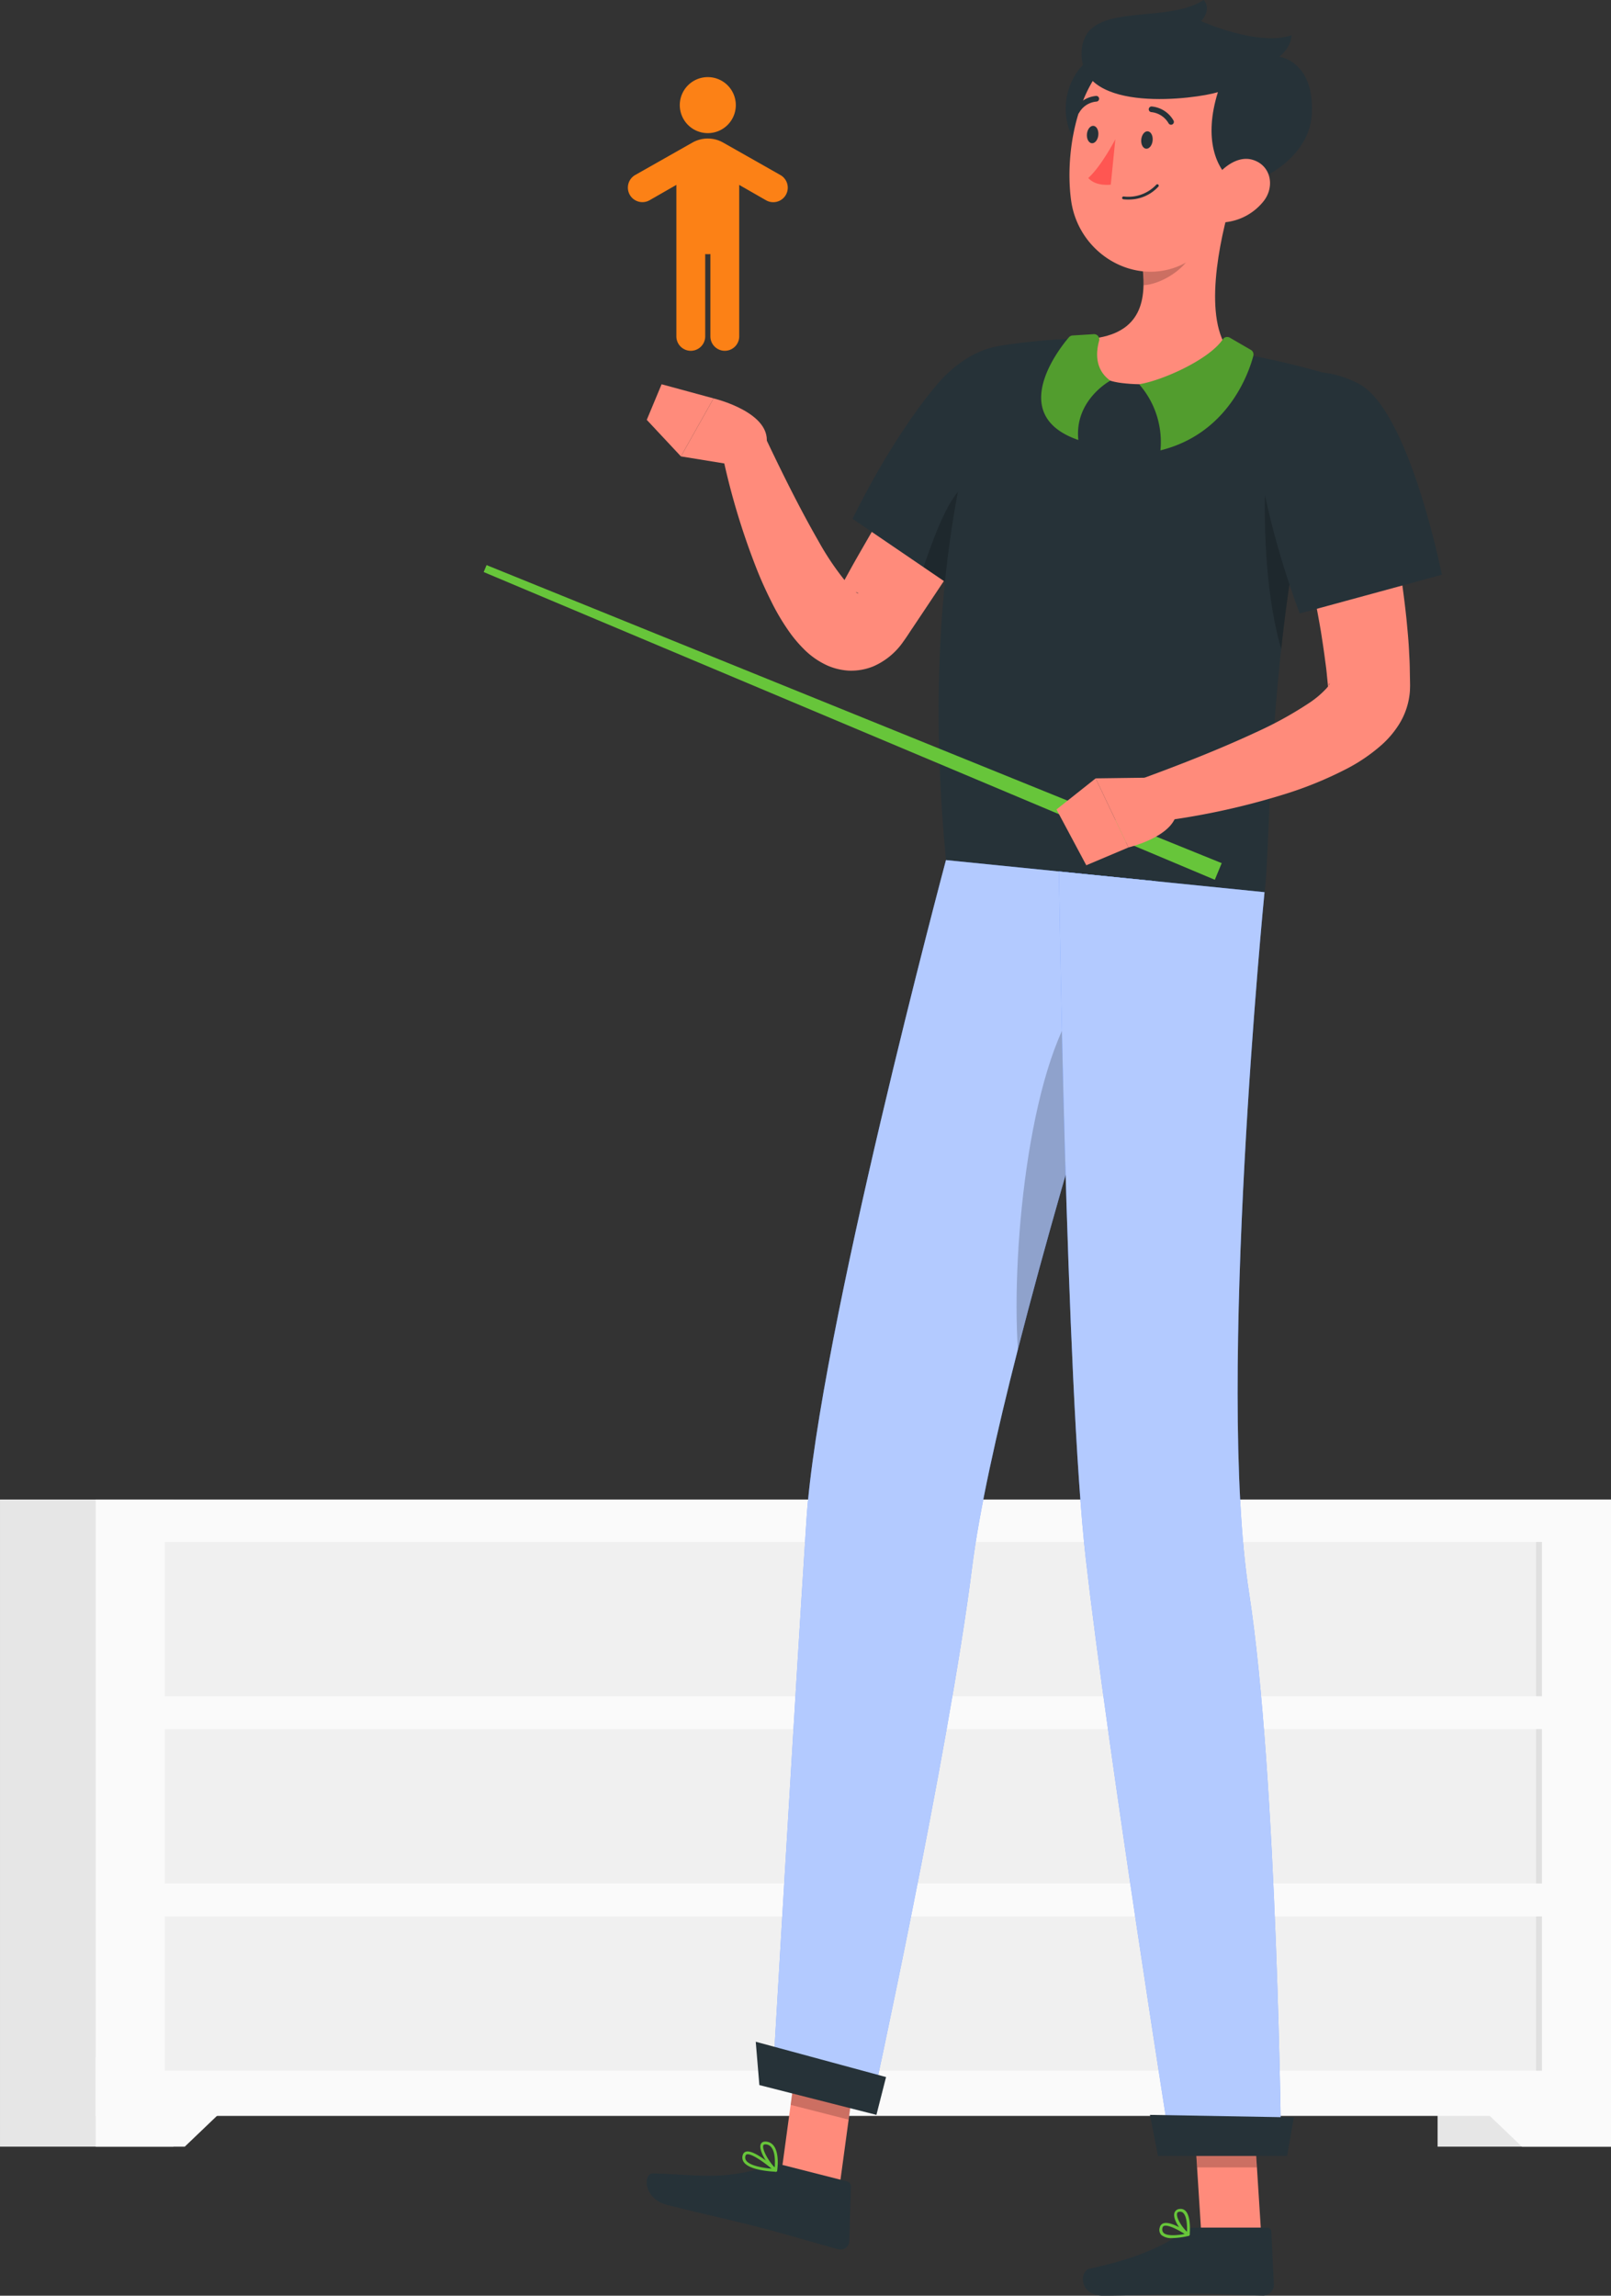<svg xmlns="http://www.w3.org/2000/svg" width="400" height="570.001" viewBox="0 0 400 570.001">
  <rect x="0" y="0" width="400" height="570.001" fill="#333333" stroke="none"/>
  <g id="Grupo_81299" data-name="Grupo 81299" transform="translate(-1020 -8545.999)">
    <g id="Grupo_81298" data-name="Grupo 81298" transform="translate(938.458 8641.094)">
      <g id="Grupo_81297" data-name="Grupo 81297" transform="translate(81.543 277.222)">
        <rect id="Rectángulo_34322" data-name="Rectángulo 34322" width="43.06" height="160.684" transform="translate(356.94)" fill="#e6e6e6"/>
        <path id="Trazado_116833" data-name="Trazado 116833" d="M336.9,390.062h22.115V367.88h-45.3Z" transform="translate(40.986 -229.377)" fill="#fafafa"/>
        <rect id="Rectángulo_34323" data-name="Rectángulo 34323" width="43.06" height="160.684" fill="#e6e6e6"/>
        <rect id="Rectángulo_34324" data-name="Rectángulo 34324" width="376.241" height="153.049" transform="translate(23.759)" fill="#fafafa"/>
        <path id="Trazado_116834" data-name="Trazado 116834" d="M119.209,390.062H97.094V367.88h45.3Z" transform="translate(-73.335 -229.377)" fill="#fafafa"/>
        <rect id="Rectángulo_34325" data-name="Rectángulo 34325" width="341.929" height="38.301" transform="translate(40.915 57.031)" fill="#f0f0f0"/>
        <rect id="Rectángulo_34326" data-name="Rectángulo 34326" width="341.929" height="38.301" transform="translate(40.915 103.519)" fill="#f0f0f0"/>
        <rect id="Rectángulo_34327" data-name="Rectángulo 34327" width="341.929" height="38.301" transform="translate(40.915 10.543)" fill="#f0f0f0"/>
        <rect id="Rectángulo_34328" data-name="Rectángulo 34328" width="1.45" height="38.301" transform="translate(381.394 57.031)" fill="#e0e0e0"/>
        <rect id="Rectángulo_34329" data-name="Rectángulo 34329" width="1.45" height="38.301" transform="translate(381.394 103.519)" fill="#e0e0e0"/>
        <rect id="Rectángulo_34330" data-name="Rectángulo 34330" width="1.45" height="38.301" transform="translate(381.394 10.543)" fill="#e0e0e0"/>
      </g>
    </g>
    <g id="Grupo_81296" data-name="Grupo 81296" transform="translate(1040.455 8434.023)">
      <g id="Grupo_81294" data-name="Grupo 81294" transform="translate(99.64 111.976)">
        <g id="Grupo_81292" data-name="Grupo 81292" transform="translate(40.475)">
          <path id="Trazado_116788" data-name="Trazado 116788" d="M153.518,419.5l-14.4-3.669,4.664-34.33,14.4,3.669Z" transform="translate(-105.637 123.421)" fill="#ff8b7b"/>
          <path id="Trazado_116789" data-name="Trazado 116789" d="M210.64,424.184H195.777l-2.19-34.419H208.45Z" transform="translate(-58.062 130.641)" fill="#ff8b7b"/>
          <path id="Trazado_116790" data-name="Trazado 116790" d="M206.636,407.219h18.121a1.046,1.046,0,0,1,1.088,1.015l.635,13.211a2.675,2.675,0,0,1-2.636,2.641c-5.813-.1-10.008-.442-17.351-.442-4.517,0-16.139.47-22.378.47-6.1,0-5.978-6.169-3.327-6.727,11.889-2.5,19.036-5.959,23.275-9.256A4.246,4.246,0,0,1,206.636,407.219Z" transform="translate(-70.752 145.885)" fill="#263238"/>
          <path id="Trazado_116791" data-name="Trazado 116791" d="M155.249,399.023l15.729,4.007a1.3,1.3,0,0,1,.976,1.3l-.416,13.526a2.163,2.163,0,0,1-2.726,2.034c-5.648-1.542-13.762-3.962-20.894-5.779-8.338-2.124-11.847-2.754-21.626-5.244-5.912-1.506-6.03-7.9-3.419-7.814,11.9.406,17.355,1.735,28.62-1.789A6.89,6.89,0,0,1,155.249,399.023Z" transform="translate(-121.245 138.583)" fill="#263238"/>
          <path id="Trazado_116792" data-name="Trazado 116792" d="M191.286,163.076c-5.807,8.56-11.313,17.205-16.636,26.034-2.679,4.4-5.283,8.846-7.855,13.322-1.291,2.233-2.578,4.472-3.824,6.739l-1.877,3.4c-.551,1.019-1.487,2.67-1.4,2.593-.081.251.077-.17,1.407-.7a5.053,5.053,0,0,1,2.36-.348,3.644,3.644,0,0,1,1.508.393c.481.3.086.212-.356-.133a12.76,12.76,0,0,1-1.714-1.619,68.369,68.369,0,0,1-7.6-11.053c-4.805-8.363-9.316-17.522-13.573-26.531l-10.631,3.4a178.01,178.01,0,0,0,9.043,30.506c1.008,2.527,2.156,5.03,3.426,7.572a55.463,55.463,0,0,0,4.6,7.733,32.779,32.779,0,0,0,3.438,4.06,19.659,19.659,0,0,0,5.954,4.163,15.325,15.325,0,0,0,5.23,1.251,14.589,14.589,0,0,0,6.1-1.047,17.55,17.55,0,0,0,7.132-5.676c1.564-2.166,1.871-2.756,2.666-3.912l2.111-3.159,4.223-6.332,8.458-12.688c5.637-8.456,11.212-17.018,16.63-25.574Z" transform="translate(-112.648 -67.346)" fill="#ff8b7b"/>
          <path id="Trazado_116793" data-name="Trazado 116793" d="M202.012,169.74c3.649,13.734-25.525,50.151-25.525,50.151L148.531,200.85s8.854-18.74,20.579-32.9C181.149,153.413,198.007,154.669,202.012,169.74Z" transform="translate(-97.413 -72.03)" fill="#263238"/>
          <path id="Trazado_116794" data-name="Trazado 116794" d="M173.212,176.7c-6.95-2.048-11.551,10.9-15.283,21.591l10.358,7.053s11.208-13.987,18.858-27.893C183.16,169.733,181.976,179.281,173.212,176.7Z" transform="translate(-89.205 -57.479)" opacity="0.2"/>
          <g id="Grupo_81289" data-name="Grupo 81289" transform="translate(35.737 504.928)">
            <path id="Trazado_116795" data-name="Trazado 116795" d="M142.727,381.5,140.321,399.2l14.409,3.67,2.406-17.695Z" transform="translate(-140.321 -381.503)" opacity="0.2"/>
            <path id="Trazado_116796" data-name="Trazado 116796" d="M208.455,389.77H193.586l1.136,17.741h14.869Z" transform="translate(-93.799 -374.283)" opacity="0.2"/>
          </g>
          <path id="Trazado_116797" data-name="Trazado 116797" d="M258.442,166.23A334.158,334.158,0,0,0,247.5,214.8c-1.759,11.469-2.941,22.428-3.771,32.376-1.952,23.314-1.988,41.134-2.866,47.144-11.593-1.163-55.276-5.555-79.094-7.96-8.194-84.836,13.756-127.743,13.756-127.743a155.2,155.2,0,0,1,19.045-1.761c1.345-.045,2.713-.051,4.1-.036,8.985.086,23.577,1.883,33.627,3.381,2.113.318,4.249.7,6.325,1.094C249.182,163.356,258.442,166.23,258.442,166.23Z" transform="translate(-87.452 -72.812)" fill="#263238"/>
          <path id="Trazado_116798" data-name="Trazado 116798" d="M203.387,179.248l13.277-9.8c-2.99,11.608-5.21,23.209-6.913,34.335-1.012,6.6-1.843,13.026-2.5,19.2C201.776,204.12,203.387,179.248,203.387,179.248Z" transform="translate(-49.696 -61.783)" opacity="0.2"/>
          <path id="Trazado_116799" data-name="Trazado 116799" d="M215.382,138.239c-3.211,10.605-7.325,30.214-.483,38.195-6.126,5.156-14.835,9.191-26.962,7.7-9.286-1.141-9.1-7.694-6.662-11.089,12.355-1.665,12.945-10.648,11.69-19.266Z" transform="translate(-70.058 -89.038)" fill="#ff8b7b"/>
          <path id="Trazado_116800" data-name="Trazado 116800" d="M209.027,156.814l5.223,3.027a1.314,1.314,0,0,1,.616,1.474c-1.062,4.032-6.145,19.288-23.065,23.477a21.748,21.748,0,0,0-5.29-16.418c5.832-.922,17.426-6.169,20.757-11.135A1.316,1.316,0,0,1,209.027,156.814Z" transform="translate(-64.242 -72.969)" fill="#529d2e"/>
          <path id="Trazado_116801" data-name="Trazado 116801" d="M186.557,156.266l-5.23.328a1.31,1.31,0,0,0-.922.461c-2.439,2.864-15.467,19.367,2.357,25.489-1.051-9.9,7.928-14.725,7.928-14.725-3.8-2.735-3.6-6.907-2.78-9.888A1.315,1.315,0,0,0,186.557,156.266Z" transform="translate(-75.583 -73.296)" fill="#529d2e"/>
          <path id="Trazado_116802" data-name="Trazado 116802" d="M200.125,141.625l-13.267,9.193a34.757,34.757,0,0,1,.435,6.072c4.676-.2,11.518-4.624,12.494-9.4A16.32,16.32,0,0,0,200.125,141.625Z" transform="translate(-63.939 -86.081)" opacity="0.2"/>
          <path id="Trazado_116803" data-name="Trazado 116803" d="M185.079,119.377c-9.983,4.674-11.589,20.111-1.354,26.4S198.524,113.084,185.079,119.377Z" transform="translate(-72.741 -106.115)" fill="#263238"/>
          <path id="Trazado_116804" data-name="Trazado 116804" d="M220.557,140.628c-2.375,14.558-3.027,23.2-11.182,29.972-12.269,10.189-29.674,1.658-31.7-13.316-1.819-13.479,2.372-35.021,17.3-39.407A20.119,20.119,0,0,1,220.557,140.628Z" transform="translate(-72.305 -107.578)" fill="#ff8b7b"/>
          <path id="Trazado_116805" data-name="Trazado 116805" d="M216.873,157.316c-4.7-3.188-7.735-10.948-4.14-22.458-5.579,1.718-33.622,5.423-33.85-9.247-.219-14.058,20.45-7.156,30.313-13.635,2.166,2.462-.654,5.247-.654,5.247s14.112,6.349,22.479,3.513c-.069,3.037-3.027,5.332-3.027,5.332s8.707,1.062,8.067,14.153C235.452,152.67,219.578,159.15,216.873,157.316Z" transform="translate(-70.906 -111.976)" fill="#263238"/>
          <path id="Trazado_116806" data-name="Trazado 116806" d="M209.9,143.451a14.025,14.025,0,0,1-9.314,5.285c-4.884.568-6.562-3.985-4.565-8.194,1.8-3.788,6.5-8.649,11.1-7.271C211.641,134.627,212.662,139.839,209.9,143.451Z" transform="translate(-56.657 -93.587)" fill="#ff8b7b"/>
          <g id="Grupo_81290" data-name="Grupo 81290" transform="translate(31.187 213.555)">
            <path id="Trazado_116807" data-name="Trazado 116807" d="M137.892,530.337l24.392,6.2s19.449-89,25.216-134.949c1.754-13.979,6.062-33.391,11.368-54.145,6.694-26.145,14.952-54.384,21.679-76.49,7.1-23.282,12.464-39.749,12.464-39.749l-52-5.234s-31.7,118.437-34.633,163.7C143.325,436.743,137.892,530.337,137.892,530.337Z" transform="translate(-137.892 -225.97)" fill="#407bff"/>
            <path id="Trazado_116808" data-name="Trazado 116808" d="M137.892,530.337l24.392,6.2s19.449-89,25.216-134.949c1.754-13.979,6.062-33.391,11.368-54.145,6.694-26.145,14.952-54.384,21.679-76.49,7.1-23.282,12.464-39.749,12.464-39.749l-52-5.234s-31.7,118.437-34.633,163.7C143.325,436.743,137.892,530.337,137.892,530.337Z" transform="translate(-137.892 -225.97)" fill="#fff" opacity="0.6"/>
          </g>
          <path id="Trazado_116809" data-name="Trazado 116809" d="M170.592,331.979c6.694-26.145,14.952-54.384,21.679-76.49l-5.049-11.812C173.823,258.638,168.885,306.076,170.592,331.979Z" transform="translate(-78.43 3.05)" opacity="0.2"/>
          <g id="Grupo_81291" data-name="Grupo 81291" transform="translate(102.362 216.378)">
            <path id="Trazado_116810" data-name="Trazado 116810" d="M175.885,227.477s1.71,127.36,6.658,170.626c5.418,47.38,21.3,147.717,21.3,147.717h27.222s-.888-93.458-8.005-139.408c-8.106-52.341,3.863-173.79,3.863-173.79Z" transform="translate(-175.885 -227.477)" fill="#407bff"/>
            <path id="Trazado_116811" data-name="Trazado 116811" d="M175.885,227.477s1.71,127.36,6.658,170.626c5.418,47.38,21.3,147.717,21.3,147.717h27.222s-.888-93.458-8.005-139.408c-8.106-52.341,3.863-173.79,3.863-173.79Z" transform="translate(-175.885 -227.477)" fill="#fff" opacity="0.6"/>
          </g>
          <path id="Trazado_116812" data-name="Trazado 116812" d="M189.947,402.475H222l1.668-9.576-35.724-.623Z" transform="translate(-62.989 132.834)" fill="#263238"/>
          <path id="Trazado_116813" data-name="Trazado 116813" d="M136.6,393.34l29.063,7.4,2.392-9.39L135.7,382.584Z" transform="translate(-108.624 124.369)" fill="#263238"/>
          <path id="Trazado_116814" data-name="Trazado 116814" d="M189.624,131.683c-.12,1.193-.849,2.1-1.63,2.018s-1.313-1.109-1.193-2.3.849-2.1,1.63-2.018S189.744,130.491,189.624,131.683Z" transform="translate(-64.004 -96.778)" fill="#263238"/>
          <path id="Trazado_116815" data-name="Trazado 116815" d="M182.427,130.958c-.12,1.193-.849,2.1-1.628,2.018s-1.315-1.109-1.2-2.3.851-2.094,1.63-2.016S182.549,129.766,182.427,130.958Z" transform="translate(-70.29 -97.411)" fill="#263238"/>
          <path id="Trazado_116816" data-name="Trazado 116816" d="M186.494,130.431s-3.4,6.607-6.725,9.625c1.913,2.182,5.59,1.645,5.59,1.645Z" transform="translate(-70.131 -95.858)" fill="#ff5652"/>
          <path id="Trazado_116817" data-name="Trazado 116817" d="M186.143,140.193a11.756,11.756,0,0,1-1.564-.052.352.352,0,1,1,.071-.7,9.494,9.494,0,0,0,8.076-2.919.352.352,0,0,1,.547.442A9.869,9.869,0,0,1,186.143,140.193Z" transform="translate(-66.206 -90.653)" fill="#263238"/>
          <path id="Trazado_116818" data-name="Trazado 116818" d="M193.345,130.623a.708.708,0,0,1-.626-.337,5.606,5.606,0,0,0-4.251-2.791.7.7,0,1,1,.043-1.407,6.979,6.979,0,0,1,5.41,3.466.7.7,0,0,1-.234.967A.7.7,0,0,1,193.345,130.623Z" transform="translate(-63.129 -99.652)" fill="#263238"/>
          <path id="Trazado_116819" data-name="Trazado 116819" d="M178.591,129.2a.7.7,0,0,1-.622-1.073,7.022,7.022,0,0,1,5.431-3.436.7.7,0,0,1,.039,1.409,5.471,5.471,0,0,0-4.271,2.767A.707.707,0,0,1,178.591,129.2Z" transform="translate(-71.794 -100.874)" fill="#263238"/>
          <path id="Trazado_116820" data-name="Trazado 116820" d="M196.4,409.827a.453.453,0,0,0,.315-.285.305.305,0,0,0-.1-.356c-.483-.339-4.768-3.288-6.555-2.439a1.4,1.4,0,0,0-.777.995,1.848,1.848,0,0,0,.4,1.86,3.952,3.952,0,0,0,2.731.759A18.773,18.773,0,0,0,196.4,409.827Zm-.935-.495c-2.612.506-4.537.412-5.23-.268a1.261,1.261,0,0,1-.257-1.279.534.534,0,0,1,.294-.412,1.094,1.094,0,0,1,.472-.09C191.881,407.283,193.951,408.362,195.461,409.332Z" transform="translate(-61.896 145.34)" fill="#67c53a"/>
          <path id="Trazado_116821" data-name="Trazado 116821" d="M194.8,411.405a.428.428,0,0,0,.215-.322c.017-.182.41-4.472-1.072-5.882a1.692,1.692,0,0,0-1.42-.453,1.434,1.434,0,0,0-1.281.924c-.6,1.656,1.8,4.914,3.2,5.749a.313.313,0,0,0,.161.041A.4.4,0,0,0,194.8,411.405Zm-1.4-5.66c.95.9.989,3.4.944,4.655-1.326-1.16-2.791-3.621-2.435-4.6.032-.09.109-.3.575-.356.056-.006.111-.009.161-.009A1.049,1.049,0,0,1,193.407,405.746Z" transform="translate(-60.189 143.715)" fill="#67c53a"/>
          <path id="Trazado_116822" data-name="Trazado 116822" d="M142.547,401.951a.355.355,0,0,0-.092-.4c-.569-.5-5.6-4.929-7.608-4.386a1.115,1.115,0,0,0-.794.764,1.971,1.971,0,0,0,.215,1.823c1.223,1.8,5.5,2.285,7.934,2.413a.388.388,0,0,0,.047,0A.348.348,0,0,0,142.547,401.951Zm-1.36-.558c-3.314-.281-5.648-1.023-6.336-2.033a1.283,1.283,0,0,1-.131-1.2.416.416,0,0,1,.307-.309.764.764,0,0,1,.139-.023C136.346,397.727,139.18,399.722,141.186,401.393Z" transform="translate(-110.17 137.067)" fill="#67c53a"/>
          <path id="Trazado_116823" data-name="Trazado 116823" d="M140.271,403.3a.353.353,0,0,0,.219-.273c.026-.17.628-4.148-.822-6.118a2.575,2.575,0,0,0-1.742-1.068c-.961-.141-1.353.262-1.514.631-.678,1.561,1.973,5.553,3.513,6.774a.342.342,0,0,0,.247.075A.357.357,0,0,0,140.271,403.3Zm-2.45-6.763a1.863,1.863,0,0,1,1.28.787c.952,1.294.875,3.745.77,4.925-1.5-1.517-3.218-4.562-2.812-5.5.024-.058.09-.206.4-.232A1.622,1.622,0,0,1,137.821,396.532Z" transform="translate(-108.093 135.918)" fill="#67c53a"/>
        </g>
        <g id="Grupo_81293" data-name="Grupo 81293" transform="translate(0 92.438)">
          <path id="Trazado_116824" data-name="Trazado 116824" d="M220.89,174.706c1.263,4.74,2.677,9.841,3.863,14.809,1.246,5,2.4,10.009,3.516,15.01q1.619,7.509,2.906,14.981c.39,2.482.774,4.972,1.085,7.43.176,1.236.339,2.469.442,3.685l.184,1.83.092.918.041.393a1.229,1.229,0,0,1,.017-.262c.1-.723.35-1.032.343-.884a4.07,4.07,0,0,1-.768,1.165,23.176,23.176,0,0,1-4.372,3.691,92.39,92.39,0,0,1-12.6,6.986c-9.1,4.264-18.936,8.138-28.623,11.688l2.447,10.888a180.6,180.6,0,0,0,32.3-6.813,94.43,94.43,0,0,0,16.173-6.613,42.826,42.826,0,0,0,8.385-5.793,23.862,23.862,0,0,0,4.239-5,18.049,18.049,0,0,0,2.748-8.393l.036-1.257-.007-.6-.019-1.072-.041-2.145c-.009-1.439-.079-2.851-.161-4.256-.109-2.838-.4-5.616-.656-8.4-.581-5.543-1.338-11.032-2.306-16.447-.942-5.42-2.076-10.781-3.34-16.1-1.338-5.347-2.621-10.521-4.367-15.969Z" transform="translate(-23.328 -155.335)" fill="#ff8b7b"/>
          <path id="Trazado_116825" data-name="Trazado 116825" d="M227.14,164.075c12.69,6.394,20.791,47.509,20.791,47.509l-35.3,9.618s-6.947-17.93-9.875-36.061C199.564,165.392,211.767,156.331,227.14,164.075Z" transform="translate(-10.025 -161.319)" fill="#263238"/>
          <path id="Trazado_116826" data-name="Trazado 116826" d="M282.883,260.874l-182.528-74L99.64,188.6l181.534,76.408Z" transform="translate(-99.64 -139.001)" fill="#67c53a"/>
          <path id="Trazado_116827" data-name="Trazado 116827" d="M195.836,215.031l-15.088.2,8.147,17.147s12.806-3.022,11.963-9.985Z" transform="translate(-28.801 -114.407)" fill="#ff8b7b"/>
          <path id="Trazado_116828" data-name="Trazado 116828" d="M175.557,222.857l7.4,13.858,10.474-4.429-8.147-17.148Z" transform="translate(-33.334 -114.314)" fill="#ff8b7b"/>
          <path id="Trazado_116829" data-name="Trazado 116829" d="M140.674,181.6l-14.893-2.42,8.106-14.4s15.092,3.554,13.031,11.864Z" transform="translate(-76.808 -158.297)" fill="#ff8b7b"/>
          <path id="Trazado_116830" data-name="Trazado 116830" d="M121.254,171.742l3.683-8.837,12.906,3.508-8.107,14.4Z" transform="translate(-80.762 -159.933)" fill="#ff8b7b"/>
        </g>
      </g>
      <g id="Grupo_81295" data-name="Grupo 81295" transform="translate(135.42 131.122)">
        <path id="Trazado_116831" data-name="Trazado 116831" d="M132.586,136.106a6.955,6.955,0,1,1,6.956-6.954A6.955,6.955,0,0,1,132.586,136.106Z" transform="translate(-112.72 -122.196)" fill="#fc8116"/>
        <path id="Trazado_116832" data-name="Trazado 116832" d="M120.549,139.411l14.264-8.082a7.728,7.728,0,0,1,7.589.006l14.245,8.076a3.605,3.605,0,0,1-3.584,6.257l-6.658-3.816v37.61a3.578,3.578,0,1,1-7.156,0V159.027c-.214.019-.427.034-.644.034s-.431-.015-.644-.034v20.435a3.579,3.579,0,1,1-7.158,0V141.846l-6.667,3.822a3.606,3.606,0,0,1-3.586-6.257Z" transform="translate(-118.739 -115.087)" fill="#fc8116"/>
      </g>
    </g>
  </g>
</svg>
